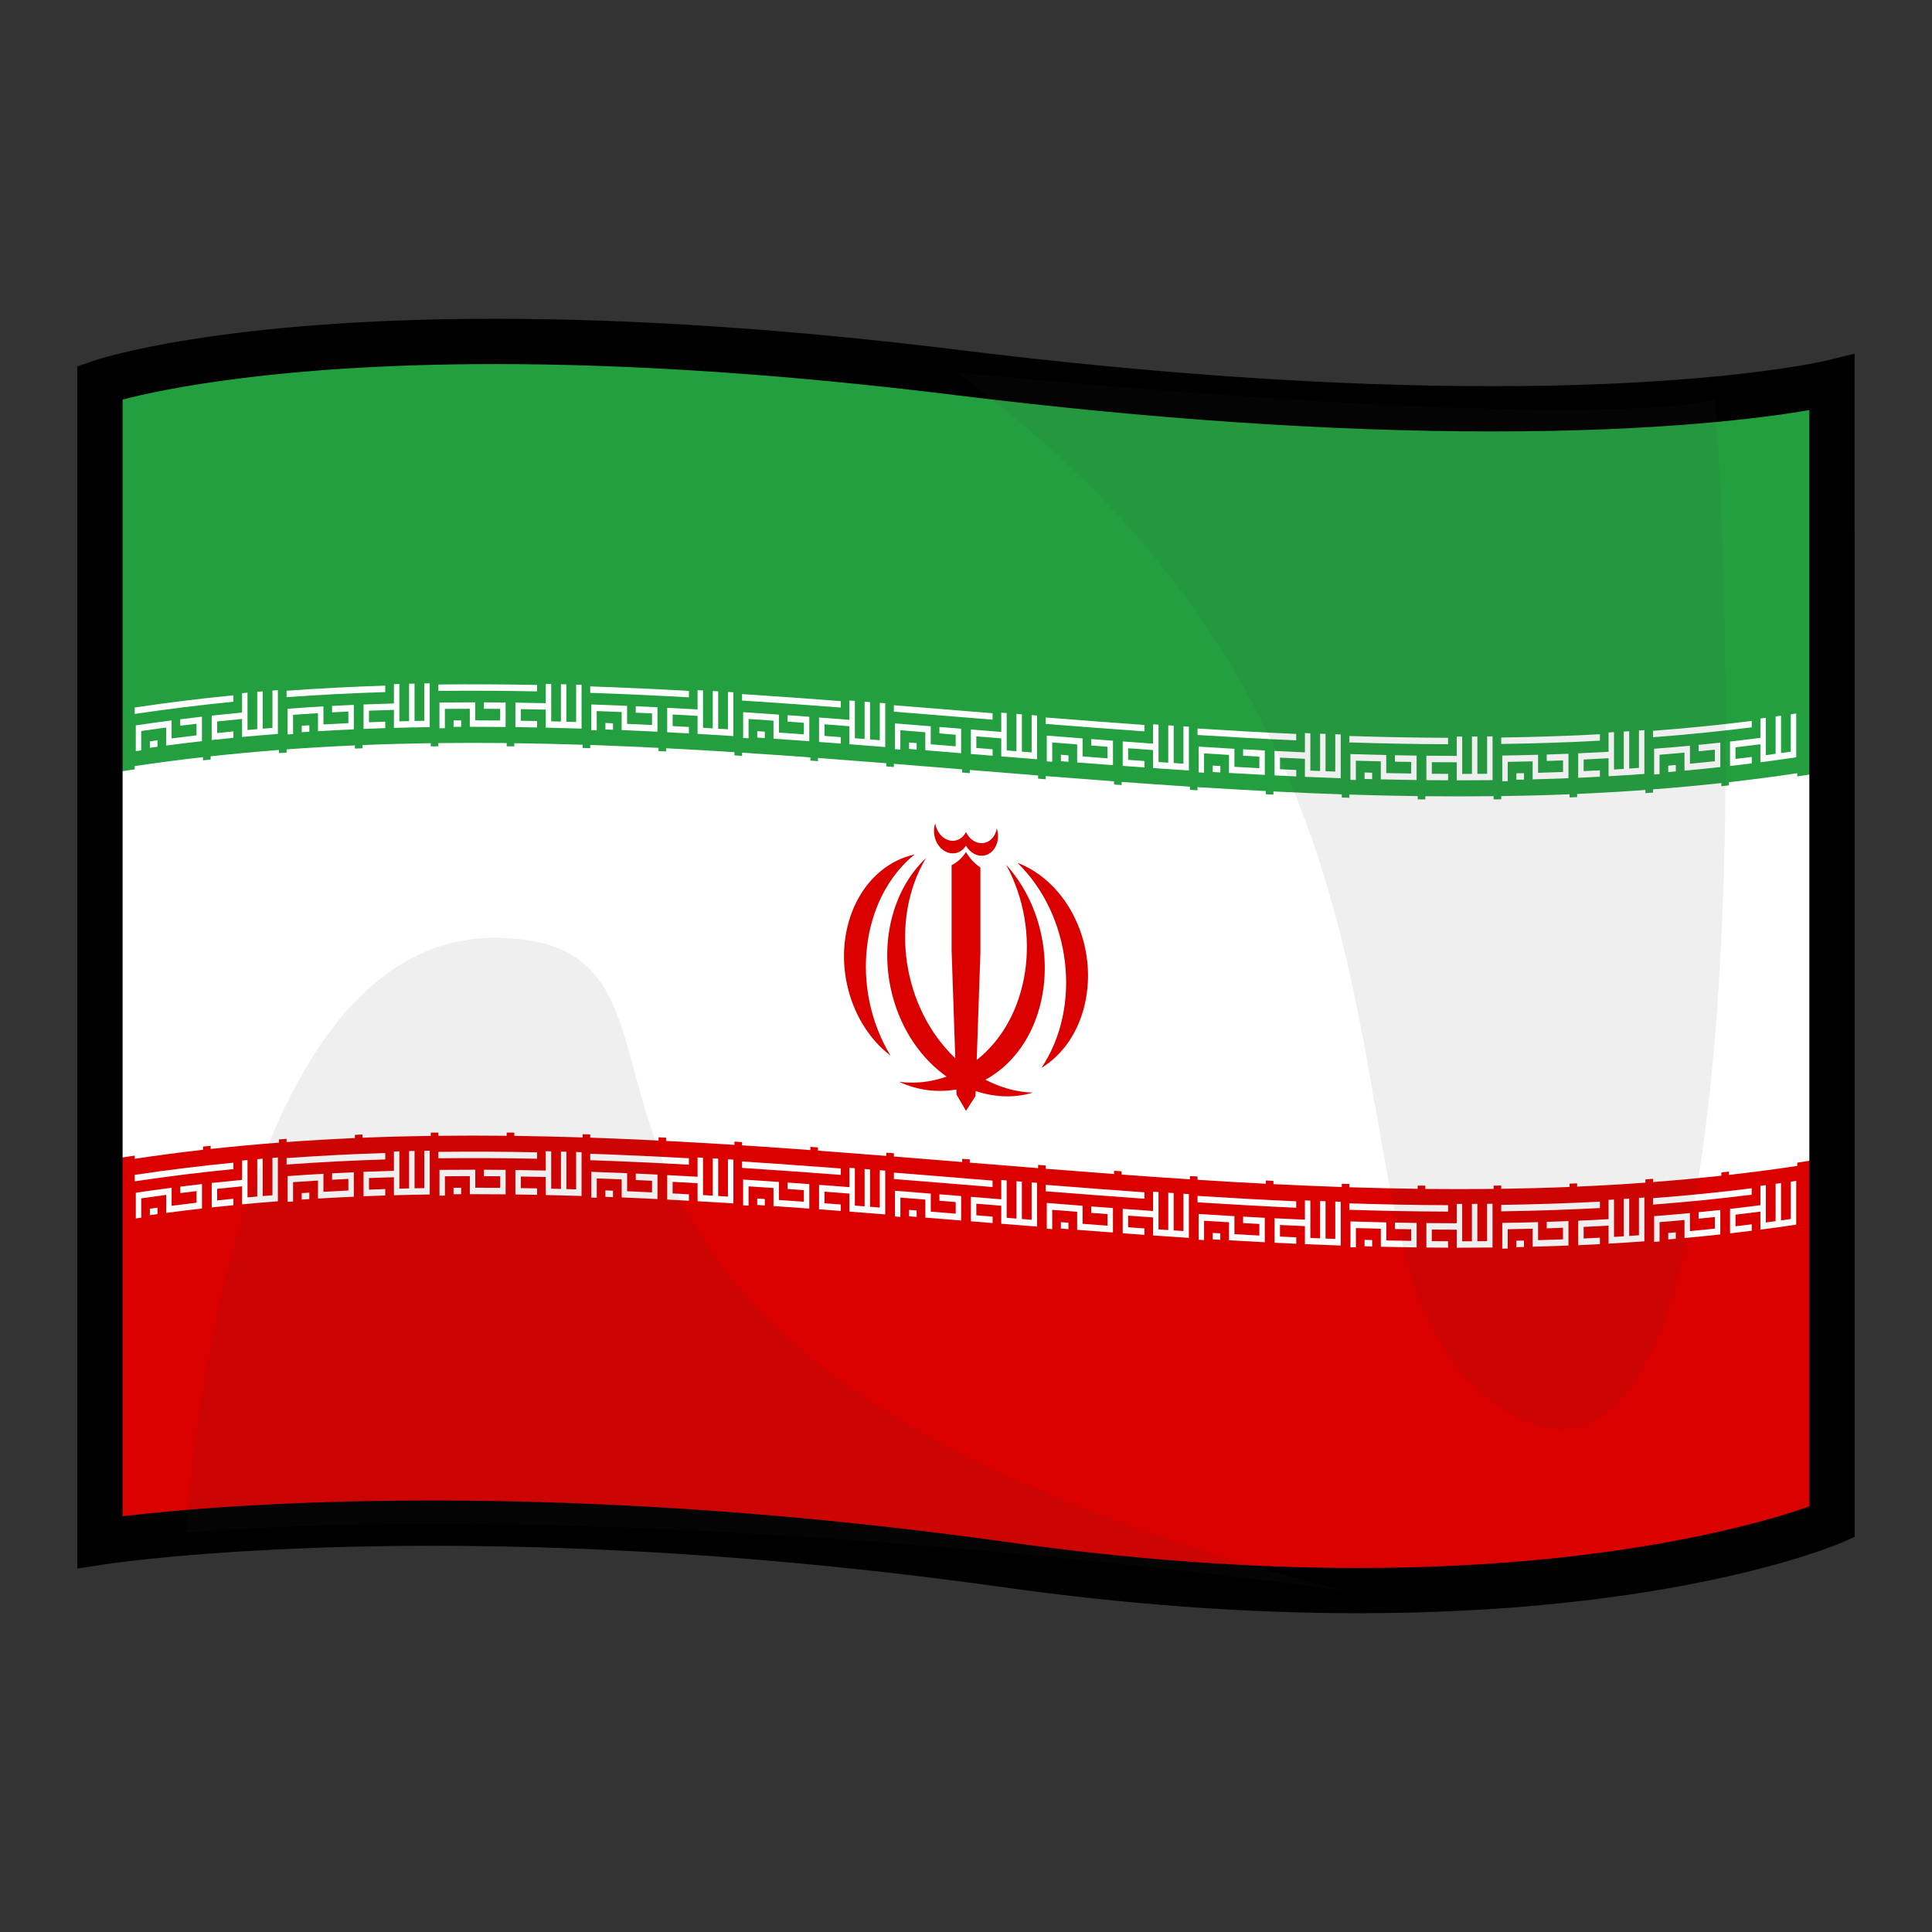 <?xml version="1.0" encoding="utf-8"?>
<!-- Generator: Adobe Illustrator 17.0.0, SVG Export Plug-In . SVG Version: 6.00 Build 0)  -->
<!DOCTYPE svg PUBLIC "-//W3C//DTD SVG 1.1//EN" "http://www.w3.org/Graphics/SVG/1.1/DTD/svg11.dtd">
<svg version="1.1" id="レイヤー_1" xmlns="http://www.w3.org/2000/svg" xmlns:xlink="http://www.w3.org/1999/xlink" x="0px"
	 y="0px" width="64px" height="64px" viewBox="0 0 64 64" style="enable-background:new 0 0 64 64;" xml:space="preserve">
<rect x="0" y="0" width="64" height="64" fill="#333333" stroke="none"/>
<g>
	<path style="fill:#FFFFFF;" d="M3.312,12.671v38.414c0,0,11.624-1.83,30.041,0.753
		C51.494,54.382,60.688,50.421,60.688,50.421V12.671c0,0-8.75,2.167-29.001-0.333
		C11.487,9.844,3.312,12.671,3.312,12.671z"/>
	<g>
		<path style="fill:#DA0000;" d="M3.708,12.807c18.861-3.071,37.722,3.071,56.583,0
			c0,12.795,0,25.59,0,38.385c-18.861,3.071-37.722-3.071-56.583,0
			C3.708,38.398,3.708,25.602,3.708,12.807z"/>
		<path style="fill:#FFFFFF;" d="M3.708,12.807c18.861-3.071,37.722,3.071,56.583,0
			c0,8.53,0,17.06,0,25.59c-18.861,3.071-37.722-3.071-56.583,0
			C3.708,29.867,3.708,21.337,3.708,12.807z"/>
		<path style="fill:#239F40;" d="M3.708,12.807c18.861-3.071,37.722,3.071,56.583,0
			c0,4.265,0,8.53,0,12.795c-18.861,3.071-37.722-3.071-56.583,0
			C3.708,21.337,3.708,17.072,3.708,12.807z"/>
		<g>
			<path style="fill:#FFFFFF;" d="M7.732,23.033c-1.09,0.107-2.18,0.241-3.269,0.404
				c0,0.071,0,0.142,0,0.213c1.09-0.163,2.18-0.297,3.269-0.404
				C7.732,23.175,7.732,23.104,7.732,23.033z"/>
			<path style="fill:#FFFFFF;" d="M7.013,24.515c0.24-0.026,0.479-0.051,0.719-0.074
				c0-0.071,0-0.142,0-0.213c-0.18,0.018-0.359,0.036-0.539,0.055
				c0-0.128,0-0.256,0-0.384c0.275-0.029,0.551-0.057,0.826-0.083
				c0,0.199,0,0.398,0,0.597c0.395-0.037,0.79-0.071,1.186-0.101
				c0-0.483,0-0.967,0-1.45c-0.06,0.005-0.12,0.009-0.18,0.014
				c0,0.412,0,0.825,0,1.237c-0.108,0.009-0.216,0.017-0.323,0.026
				c0-0.412,0-0.825,0-1.237c-0.06,0.005-0.12,0.01-0.18,0.015
				c0,0.412,0,0.825,0,1.237c-0.108,0.009-0.216,0.019-0.323,0.029
				c0-0.412,0-0.825,0-1.237c-0.06,0.005-0.12,0.011-0.18,0.017
				c0,0.213,0,0.427,0,0.64c-0.335,0.032-0.671,0.066-1.006,0.102
				C7.013,23.975,7.013,24.245,7.013,24.515z"/>
			<path style="fill:#FFFFFF;" d="M6.69,24.551c0-0.27,0-0.54,0-0.81
				c-0.24,0.027-0.479,0.056-0.719,0.086c0,0.071,0,0.142,0,0.213
				c0.18-0.023,0.359-0.044,0.539-0.065c0,0.128,0,0.256,0,0.384
				c-0.275,0.032-0.551,0.066-0.826,0.102c0-0.199,0-0.398,0-0.597
				c-0.395,0.051-0.79,0.106-1.186,0.165c0,0.284,0,0.569,0,0.853
				c0.06-0.009,0.12-0.018,0.18-0.027c0-0.213,0-0.427,0-0.64
				c0.275-0.04,0.551-0.079,0.826-0.115c0,0.199,0,0.398,0,0.597
				C5.9,24.645,6.295,24.596,6.69,24.551z"/>
			<path style="fill:#FFFFFF;" d="M5.217,24.736c0-0.071,0-0.142,0-0.213
				c-0.084,0.012-0.168,0.023-0.251,0.035c0,0.071,0,0.142,0,0.213
				C5.05,24.76,5.133,24.748,5.217,24.736z"/>
			<path style="fill:#FFFFFF;" d="M6.978,25.266c0.754-0.083,1.509-0.152,2.263-0.21
				c0-0.071,0-0.142,0-0.213c-0.754,0.058-1.509,0.128-2.263,0.21
				C6.978,25.123,6.978,25.194,6.978,25.266z"/>
			<path style="fill:#FFFFFF;" d="M6.726,25.08c-0.754,0.086-1.509,0.184-2.263,0.298
				c0,0.071,0,0.142,0,0.213c0.754-0.113,1.509-0.212,2.263-0.298
				C6.726,25.222,6.726,25.151,6.726,25.08z"/>
			<path style="fill:#FFFFFF;" d="M6.726,37.875c-0.754,0.086-1.509,0.184-2.263,0.298
				c0,0.071,0,0.142,0,0.213c0.754-0.113,1.509-0.212,2.263-0.298
				C6.726,38.018,6.726,37.946,6.726,37.875z"/>
			<path style="fill:#FFFFFF;" d="M6.978,38.061c0.754-0.083,1.509-0.152,2.263-0.21
				c0-0.071,0-0.142,0-0.213c-0.754,0.058-1.509,0.128-2.263,0.21
				C6.978,37.918,6.978,37.99,6.978,38.061z"/>
			<path style="fill:#FFFFFF;" d="M9.025,39.595c-0.108,0.009-0.216,0.017-0.323,0.026
				c0-0.412,0-0.825,0-1.237c-0.06,0.005-0.12,0.01-0.18,0.015
				c0,0.412,0,0.825,0,1.237c-0.108,0.009-0.216,0.019-0.323,0.029
				c0-0.412,0-0.825,0-1.237c-0.06,0.005-0.12,0.011-0.18,0.017
				c0,0.213,0,0.427,0,0.64c-0.335,0.032-0.671,0.066-1.006,0.102
				c0,0.27,0,0.54,0,0.81c0.24-0.026,0.479-0.051,0.719-0.074
				c0-0.071,0-0.142,0-0.213c-0.18,0.018-0.359,0.036-0.539,0.055
				c0-0.128,0-0.256,0-0.384c0.275-0.029,0.551-0.057,0.826-0.083
				c0,0.199,0,0.398,0,0.597c0.395-0.037,0.79-0.071,1.186-0.101
				c0-0.483,0-0.967,0-1.45c-0.06,0.005-0.12,0.009-0.18,0.014
				C9.025,38.77,9.025,39.182,9.025,39.595z"/>
			<path style="fill:#FFFFFF;" d="M5.972,39.522c0.18-0.023,0.359-0.044,0.539-0.065
				c0,0.128,0,0.256,0,0.384c-0.275,0.032-0.551,0.066-0.826,0.102
				c0-0.199,0-0.398,0-0.597c-0.395,0.051-0.79,0.106-1.186,0.165
				c0,0.284,0,0.569,0,0.853c0.06-0.009,0.12-0.018,0.18-0.027
				c0-0.213,0-0.426,0-0.64c0.275-0.04,0.551-0.079,0.826-0.115
				c0,0.199,0,0.398,0,0.597c0.395-0.052,0.79-0.101,1.186-0.146
				c0-0.27,0-0.54,0-0.81c-0.24,0.027-0.479,0.056-0.719,0.086
				C5.972,39.38,5.972,39.451,5.972,39.522z"/>
			<path style="fill:#FFFFFF;" d="M7.732,38.515c-1.09,0.107-2.18,0.241-3.269,0.404
				c0,0.071,0,0.142,0,0.213c1.09-0.163,2.18-0.297,3.269-0.404
				C7.732,38.657,7.732,38.586,7.732,38.515z"/>
			<path style="fill:#FFFFFF;" d="M4.966,40.253c0.084-0.012,0.168-0.024,0.251-0.035
				c0-0.071,0-0.142,0-0.213c-0.084,0.012-0.168,0.023-0.251,0.035
				C4.966,40.111,4.966,40.182,4.966,40.253z"/>
			<path style="fill:#FFFFFF;" d="M11.72,24.16c0-0.27,0-0.54,0-0.81
				c-0.24,0.011-0.479,0.022-0.719,0.035c0,0.071,0,0.142,0,0.213
				c0.18-0.01,0.359-0.018,0.539-0.027c0,0.128,0,0.256,0,0.384
				c-0.275,0.013-0.551,0.027-0.826,0.043c0-0.199,0-0.398,0-0.597
				c-0.395,0.022-0.79,0.048-1.186,0.077c0,0.284,0,0.569,0,0.853
				c0.06-0.004,0.12-0.009,0.18-0.013c0-0.213,0-0.426,0-0.64
				c0.275-0.019,0.551-0.037,0.826-0.053c0,0.199,0,0.398,0,0.597
				C10.929,24.198,11.325,24.177,11.72,24.16z"/>
			<path style="fill:#FFFFFF;" d="M10.247,24.239c0-0.071,0-0.142,0-0.213
				c-0.084,0.005-0.168,0.011-0.251,0.016c0,0.071,0,0.142,0,0.213
				C10.079,24.249,10.163,24.244,10.247,24.239z"/>
			<path style="fill:#FFFFFF;" d="M12.762,22.713c-1.09,0.034-2.18,0.09-3.269,0.169
				c0,0.071,0,0.142,0,0.213c1.09-0.08,2.18-0.135,3.269-0.169
				C12.762,22.855,12.762,22.784,12.762,22.713z"/>
			<path style="fill:#FFFFFF;" d="M12.043,24.146c0.24-0.01,0.479-0.018,0.719-0.026
				c0-0.071,0-0.142,0-0.213c-0.18,0.006-0.359,0.012-0.539,0.019
				c0-0.128,0-0.256,0-0.384c0.275-0.01,0.551-0.02,0.826-0.027
				c0,0.199,0,0.398,0,0.597c0.395-0.011,0.79-0.02,1.186-0.025
				c0-0.483,0-0.967,0-1.45c-0.06,0.001-0.12,0.002-0.18,0.003
				c0,0.412,0,0.825,0,1.237c-0.108,0.002-0.216,0.004-0.323,0.006
				c0-0.412,0-0.825,0-1.237c-0.06,0.001-0.12,0.003-0.18,0.004
				c0,0.412,0,0.825,0,1.237c-0.108,0.002-0.216,0.005-0.323,0.008
				c0-0.412,0-0.825,0-1.237c-0.06,0.002-0.12,0.003-0.18,0.005
				c0,0.213,0,0.427,0,0.64c-0.335,0.009-0.671,0.021-1.006,0.034
				C12.043,23.606,12.043,23.876,12.043,24.146z"/>
			<path style="fill:#FFFFFF;" d="M11.756,24.692c-0.754,0.033-1.509,0.076-2.263,0.132
				c0,0.071,0,0.142,0,0.213c0.754-0.055,1.509-0.099,2.263-0.132
				C11.756,24.834,11.756,24.763,11.756,24.692z"/>
			<path style="fill:#FFFFFF;" d="M12.007,24.894c0.754-0.031,1.509-0.051,2.263-0.062
				c0-0.071,0-0.142,0-0.213c-0.754,0.011-1.509,0.031-2.263,0.062
				C12.007,24.752,12.007,24.823,12.007,24.894z"/>
			<path style="fill:#FFFFFF;" d="M11.756,37.487c-0.754,0.033-1.509,0.076-2.263,0.132
				c0,0.071,0,0.142,0,0.213c0.754-0.055,1.509-0.099,2.263-0.132
				C11.756,37.629,11.756,37.558,11.756,37.487z"/>
			<path style="fill:#FFFFFF;" d="M12.007,37.689c0.754-0.031,1.509-0.051,2.263-0.062
				c0-0.071,0-0.142,0-0.213c-0.754,0.011-1.509,0.031-2.263,0.062
				C12.007,37.547,12.007,37.618,12.007,37.689z"/>
			<path style="fill:#FFFFFF;" d="M9.995,39.737c0.084-0.006,0.168-0.011,0.251-0.016
				c0-0.071,0-0.142,0-0.213c-0.084,0.005-0.168,0.011-0.251,0.016
				C9.995,39.595,9.995,39.666,9.995,39.737z"/>
			<path style="fill:#FFFFFF;" d="M11.001,39.08c0.18-0.01,0.359-0.018,0.539-0.027
				c0,0.128,0,0.256,0,0.384c-0.275,0.013-0.551,0.027-0.826,0.043
				c0-0.199,0-0.398,0-0.597c-0.395,0.022-0.79,0.048-1.186,0.077
				c0,0.284,0,0.569,0,0.853c0.06-0.004,0.12-0.009,0.18-0.013
				c0-0.213,0-0.427,0-0.64c0.275-0.019,0.551-0.037,0.826-0.053
				c0,0.199,0,0.398,0,0.597c0.395-0.023,0.79-0.044,1.186-0.061
				c0-0.27,0-0.54,0-0.81c-0.24,0.011-0.479,0.022-0.719,0.035
				C11.001,38.938,11.001,39.009,11.001,39.08z"/>
			<path style="fill:#FFFFFF;" d="M12.762,38.195c-1.09,0.034-2.18,0.09-3.269,0.169
				c0,0.071,0,0.142,0,0.213c1.09-0.08,2.18-0.135,3.269-0.169
				C12.762,38.337,12.762,38.266,12.762,38.195z"/>
			<path style="fill:#FFFFFF;" d="M14.055,39.358c-0.108,0.002-0.216,0.004-0.323,0.006
				c0-0.412,0-0.825,0-1.237c-0.06,0.001-0.12,0.003-0.18,0.004
				c0,0.412,0,0.825,0,1.237c-0.108,0.002-0.216,0.005-0.323,0.008
				c0-0.412,0-0.825,0-1.237c-0.06,0.002-0.12,0.003-0.18,0.005
				c0,0.213,0,0.427,0,0.64c-0.335,0.009-0.671,0.021-1.006,0.034
				c0,0.27,0,0.54,0,0.81c0.24-0.01,0.479-0.018,0.719-0.026
				c0-0.071,0-0.142,0-0.213c-0.18,0.006-0.359,0.012-0.539,0.019
				c0-0.128,0-0.256,0-0.384c0.275-0.01,0.551-0.02,0.826-0.027
				c0,0.199,0,0.398,0,0.597c0.395-0.011,0.79-0.02,1.186-0.025
				c0-0.483,0-0.967,0-1.45c-0.06,0.001-0.12,0.002-0.18,0.003
				C14.055,38.534,14.055,38.946,14.055,39.358z"/>
			<path style="fill:#FFFFFF;" d="M15.276,24.077c0-0.071,0-0.142,0-0.213
				c-0.084,0-0.168,0.001-0.251,0.001c0,0.071,0,0.142,0,0.213
				C15.109,24.078,15.193,24.077,15.276,24.077z"/>
			<path style="fill:#FFFFFF;" d="M16.749,24.082c0-0.27,0-0.54,0-0.81
				c-0.24-0.003-0.479-0.004-0.719-0.005c0,0.071,0,0.142,0,0.213
				c0.18,0.001,0.359,0.002,0.539,0.003c0,0.128,0,0.256,0,0.384
				c-0.275-0.002-0.551-0.004-0.826-0.004c0-0.199,0-0.398,0-0.597
				c-0.395-0-0.79,0.002-1.186,0.006c0,0.284,0,0.569,0,0.853
				c0.06-0.001,0.12-0.001,0.18-0.002c0-0.213,0-0.426,0-0.64
				c0.275-0.003,0.551-0.004,0.826-0.004c0,0.199,0,0.398,0,0.597
				C15.959,24.076,16.354,24.078,16.749,24.082z"/>
			<path style="fill:#FFFFFF;" d="M17.073,24.086c0.24,0.003,0.479,0.007,0.719,0.012
				c0-0.071,0-0.142,0-0.213c-0.18-0.004-0.359-0.007-0.539-0.009
				c0-0.128,0-0.256,0-0.384c0.275,0.004,0.551,0.009,0.826,0.015
				c0,0.199,0,0.398,0,0.597c0.395,0.009,0.79,0.02,1.186,0.032
				c0-0.483,0-0.967,0-1.45c-0.06-0.002-0.12-0.004-0.18-0.006
				c0,0.412,0,0.825,0,1.237c-0.108-0.003-0.216-0.006-0.323-0.009
				c0-0.412,0-0.825,0-1.237c-0.06-0.002-0.12-0.003-0.18-0.005
				c0,0.412,0,0.825,0,1.237c-0.108-0.003-0.216-0.006-0.323-0.008
				c0-0.412,0-0.825,0-1.237c-0.06-0.001-0.12-0.003-0.18-0.004
				c0,0.213,0,0.427,0,0.64c-0.335-0.007-0.671-0.013-1.006-0.018
				C17.073,23.546,17.073,23.816,17.073,24.086z"/>
			<path style="fill:#FFFFFF;" d="M17.791,22.69c-1.09-0.022-2.18-0.028-3.269-0.015
				c0,0.071,0,0.142,0,0.213c1.09-0.013,2.18-0.007,3.269,0.015
				C17.791,22.832,17.791,22.761,17.791,22.69z"/>
			<path style="fill:#FFFFFF;" d="M17.037,24.832c0.754,0.01,1.509,0.028,2.263,0.052
				c0-0.071,0-0.142,0-0.213c-0.754-0.024-1.509-0.042-2.263-0.052
				C17.037,24.69,17.037,24.761,17.037,24.832z"/>
			<path style="fill:#FFFFFF;" d="M16.785,24.615c-0.754-0.008-1.509-0.008-2.263,0.001
				c0,0.071,0,0.142,0,0.213c0.754-0.009,1.509-0.009,2.263-0.001
				C16.785,24.758,16.785,24.687,16.785,24.615z"/>
			<path style="fill:#FFFFFF;" d="M17.037,37.627c0.754,0.01,1.509,0.028,2.263,0.052
				c0-0.071,0-0.142,0-0.213c-0.754-0.024-1.509-0.042-2.263-0.052
				C17.037,37.485,17.037,37.556,17.037,37.627z"/>
			<path style="fill:#FFFFFF;" d="M16.785,37.411c-0.754-0.008-1.509-0.008-2.263,0.001
				c0,0.071,0,0.142,0,0.213c0.754-0.009,1.509-0.009,2.263-0.001
				C16.785,37.553,16.785,37.482,16.785,37.411z"/>
			<path style="fill:#FFFFFF;" d="M15.025,39.56c0.084-0.001,0.168-0.001,0.251-0.001
				c0-0.071,0-0.142,0-0.213c-0.084,0-0.168,0.001-0.251,0.001
				C15.025,39.418,15.025,39.489,15.025,39.56z"/>
			<path style="fill:#FFFFFF;" d="M17.791,38.172c-1.09-0.022-2.18-0.028-3.269-0.015
				c0,0.071,0,0.142,0,0.213c1.09-0.013,2.18-0.007,3.269,0.015
				C17.791,38.315,17.791,38.243,17.791,38.172z"/>
			<path style="fill:#FFFFFF;" d="M16.031,38.962c0.18,0.001,0.359,0.002,0.539,0.003
				c0,0.128,0,0.256,0,0.384c-0.275-0.002-0.551-0.004-0.826-0.004
				c0-0.199,0-0.398,0-0.597c-0.395-0-0.79,0.002-1.186,0.006
				c0,0.284,0,0.569,0,0.853c0.06-0.001,0.12-0.001,0.18-0.002
				c0-0.213,0-0.427,0-0.64c0.275-0.003,0.551-0.004,0.826-0.004
				c0,0.199,0,0.398,0,0.597c0.395-0,0.79,0.002,1.186,0.006
				c0-0.27,0-0.54,0-0.81c-0.24-0.003-0.479-0.004-0.719-0.005
				C16.031,38.82,16.031,38.891,16.031,38.962z"/>
			<path style="fill:#FFFFFF;" d="M19.085,39.399c-0.108-0.003-0.216-0.006-0.323-0.009
				c0-0.412,0-0.825,0-1.237c-0.06-0.002-0.12-0.003-0.18-0.005
				c0,0.412,0,0.825,0,1.237c-0.108-0.003-0.216-0.006-0.323-0.008
				c0-0.412,0-0.825,0-1.237c-0.06-0.001-0.12-0.003-0.18-0.004
				c0,0.213,0,0.427,0,0.64c-0.335-0.008-0.671-0.013-1.006-0.018
				c0,0.27,0,0.54,0,0.81c0.24,0.003,0.479,0.007,0.719,0.012
				c0-0.071,0-0.142,0-0.213c-0.18-0.004-0.359-0.007-0.539-0.009
				c0-0.128,0-0.256,0-0.384c0.275,0.004,0.551,0.009,0.826,0.015
				c0,0.199,0,0.398,0,0.597c0.395,0.009,0.79,0.02,1.186,0.032
				c0-0.483,0-0.967,0-1.45c-0.06-0.002-0.12-0.004-0.18-0.006
				C19.085,38.575,19.085,38.987,19.085,39.399z"/>
			<path style="fill:#FFFFFF;" d="M20.306,24.173c0-0.071,0-0.142,0-0.213
				c-0.084-0.003-0.168-0.007-0.251-0.01c0,0.071,0,0.142,0,0.213
				C20.138,24.167,20.222,24.17,20.306,24.173z"/>
			<path style="fill:#FFFFFF;" d="M21.779,24.239c0-0.27,0-0.54,0-0.81
				c-0.24-0.012-0.479-0.023-0.719-0.034c0,0.071,0,0.142,0,0.213
				c0.18,0.008,0.359,0.016,0.539,0.025c0,0.128,0,0.256,0,0.384
				c-0.275-0.013-0.551-0.026-0.826-0.038c0-0.199,0-0.398,0-0.597
				c-0.395-0.017-0.79-0.032-1.186-0.046c0,0.284,0,0.569,0,0.853
				c0.06,0.002,0.12,0.004,0.18,0.006c0-0.213,0-0.427,0-0.64
				c0.275,0.01,0.551,0.021,0.826,0.032c0,0.199,0,0.398,0,0.597
				C20.989,24.202,21.384,24.22,21.779,24.239z"/>
			<path style="fill:#FFFFFF;" d="M22.102,24.256c0.24,0.012,0.479,0.025,0.719,0.039
				c0-0.071,0-0.142,0-0.213c-0.18-0.01-0.359-0.02-0.539-0.029
				c0-0.128,0-0.256,0-0.384c0.275,0.014,0.551,0.03,0.826,0.045
				c0,0.199,0,0.398,0,0.597c0.395,0.023,0.79,0.047,1.186,0.072
				c0-0.483,0-0.967,0-1.45c-0.06-0.004-0.12-0.008-0.18-0.011
				c0,0.412,0,0.825,0,1.237c-0.108-0.007-0.216-0.013-0.323-0.02
				c0-0.412,0-0.825,0-1.237c-0.06-0.004-0.12-0.007-0.18-0.011
				c0,0.412,0,0.825,0,1.237c-0.108-0.006-0.216-0.013-0.323-0.019
				c0-0.412,0-0.825,0-1.237c-0.06-0.003-0.12-0.007-0.18-0.01
				c0,0.213,0,0.427,0,0.64c-0.335-0.019-0.671-0.037-1.006-0.055
				C22.102,23.715,22.102,23.985,22.102,24.256z"/>
			<path style="fill:#FFFFFF;" d="M22.821,22.887c-1.09-0.061-2.18-0.111-3.269-0.149
				c0,0.071,0,0.142,0,0.213c1.09,0.037,2.18,0.088,3.269,0.149
				C22.821,23.029,22.821,22.958,22.821,22.887z"/>
			<path style="fill:#FFFFFF;" d="M21.815,24.774c-0.754-0.038-1.509-0.07-2.263-0.096
				c0,0.071,0,0.142,0,0.213c0.754,0.026,1.509,0.058,2.263,0.096
				C21.815,24.916,21.815,24.845,21.815,24.774z"/>
			<path style="fill:#FFFFFF;" d="M22.066,25c0.754,0.039,1.509,0.083,2.263,0.13
				c0-0.071,0-0.142,0-0.213c-0.754-0.048-1.509-0.092-2.263-0.13
				C22.066,24.858,22.066,24.929,22.066,25z"/>
			<path style="fill:#FFFFFF;" d="M22.066,37.795c0.754,0.039,1.509,0.083,2.263,0.13
				c0-0.071,0-0.142,0-0.213c-0.754-0.048-1.509-0.092-2.263-0.13
				C22.066,37.653,22.066,37.724,22.066,37.795z"/>
			<path style="fill:#FFFFFF;" d="M21.815,37.569c-0.754-0.038-1.509-0.07-2.263-0.096
				c0,0.071,0,0.142,0,0.213c0.754,0.026,1.509,0.058,2.263,0.096
				C21.815,37.711,21.815,37.64,21.815,37.569z"/>
			<path style="fill:#FFFFFF;" d="M22.821,38.369c-1.09-0.061-2.18-0.111-3.269-0.149
				c0,0.071,0,0.142,0,0.213c1.09,0.037,2.18,0.088,3.269,0.149
				C22.821,38.511,22.821,38.44,22.821,38.369z"/>
			<path style="fill:#FFFFFF;" d="M20.055,39.646c0.084,0.003,0.168,0.006,0.251,0.01
				c0-0.071,0-0.142,0-0.213c-0.084-0.003-0.168-0.007-0.251-0.01
				C20.055,39.503,20.055,39.575,20.055,39.646z"/>
			<path style="fill:#FFFFFF;" d="M21.061,39.09c0.18,0.008,0.359,0.016,0.539,0.025
				c0,0.128,0,0.256,0,0.384c-0.275-0.013-0.551-0.026-0.826-0.038
				c0-0.199,0-0.398,0-0.597c-0.395-0.017-0.79-0.032-1.186-0.046
				c0,0.284,0,0.569,0,0.853c0.06,0.002,0.12,0.004,0.18,0.006
				c0-0.213,0-0.427,0-0.64c0.275,0.01,0.551,0.021,0.826,0.032
				c0,0.199,0,0.398,0,0.597c0.395,0.016,0.79,0.035,1.186,0.054
				c0-0.27,0-0.54,0-0.81c-0.24-0.012-0.479-0.023-0.719-0.034
				C21.061,38.948,21.061,39.019,21.061,39.09z"/>
			<path style="fill:#FFFFFF;" d="M24.114,39.639c-0.108-0.007-0.216-0.013-0.323-0.02
				c0-0.412,0-0.825,0-1.237c-0.06-0.004-0.12-0.007-0.18-0.011
				c0,0.412,0,0.825,0,1.237c-0.108-0.006-0.216-0.013-0.323-0.019
				c0-0.412,0-0.825,0-1.237c-0.06-0.003-0.12-0.007-0.18-0.01
				c0,0.213,0,0.427,0,0.64c-0.335-0.019-0.671-0.038-1.006-0.055
				c0,0.27,0,0.54,0,0.81c0.24,0.012,0.479,0.025,0.719,0.039
				c0-0.071,0-0.142,0-0.213c-0.18-0.01-0.359-0.02-0.539-0.029
				c0-0.128,0-0.256,0-0.384c0.275,0.015,0.551,0.03,0.826,0.045
				c0,0.199,0,0.398,0,0.597c0.395,0.023,0.79,0.047,1.186,0.072
				c0-0.483,0-0.967,0-1.45c-0.06-0.004-0.12-0.008-0.18-0.011
				C24.114,38.815,24.114,39.227,24.114,39.639z"/>
			<path style="fill:#FFFFFF;" d="M27.132,24.578c0.24,0.018,0.479,0.036,0.719,0.054
				c0-0.071,0-0.142,0-0.213c-0.18-0.014-0.359-0.027-0.539-0.041
				c0-0.128,0-0.256,0-0.384c0.275,0.021,0.551,0.041,0.826,0.063
				c0,0.199,0,0.398,0,0.597c0.395,0.03,0.79,0.061,1.186,0.093
				c0-0.483,0-0.967,0-1.45c-0.06-0.005-0.12-0.009-0.18-0.014
				c0,0.412,0,0.825,0,1.237c-0.108-0.009-0.216-0.017-0.323-0.025
				c0-0.412,0-0.825,0-1.237c-0.06-0.005-0.12-0.009-0.18-0.014
				c0,0.412,0,0.825,0,1.237c-0.108-0.008-0.216-0.017-0.323-0.025
				c0-0.412,0-0.825,0-1.237c-0.06-0.005-0.12-0.009-0.18-0.014
				c0,0.213,0,0.427,0,0.64c-0.335-0.026-0.671-0.051-1.006-0.076
				C27.132,24.038,27.132,24.308,27.132,24.578z"/>
			<path style="fill:#FFFFFF;" d="M26.809,24.554c0-0.27,0-0.54,0-0.81
				c-0.24-0.018-0.479-0.035-0.719-0.052c0,0.071,0,0.142,0,0.213
				c0.18,0.013,0.359,0.026,0.539,0.039c0,0.128,0,0.256,0,0.384
				c-0.275-0.02-0.551-0.04-0.826-0.059c0-0.199,0-0.398,0-0.597
				c-0.395-0.028-0.79-0.054-1.186-0.08c0,0.284,0,0.569,0,0.853
				c0.06,0.004,0.12,0.008,0.18,0.012c0-0.213,0-0.427,0-0.64
				c0.275,0.018,0.551,0.037,0.826,0.056c0,0.199,0,0.398,0,0.597
				C26.018,24.497,26.414,24.525,26.809,24.554z"/>
			<path style="fill:#FFFFFF;" d="M25.336,24.45c0-0.071,0-0.142,0-0.213
				c-0.084-0.006-0.168-0.011-0.251-0.017c0,0.071,0,0.142,0,0.213
				C25.168,24.439,25.252,24.445,25.336,24.45z"/>
			<path style="fill:#FFFFFF;" d="M27.851,23.225c-1.09-0.083-2.18-0.161-3.269-0.232
				c0,0.071,0,0.142,0,0.213c1.09,0.07,2.18,0.149,3.269,0.232
				C27.851,23.367,27.851,23.296,27.851,23.225z"/>
			<path style="fill:#FFFFFF;" d="M27.096,25.322c0.754,0.056,1.509,0.114,2.263,0.174
				c0-0.071,0-0.142,0-0.213c-0.754-0.06-1.509-0.118-2.263-0.174
				C27.096,25.18,27.096,25.251,27.096,25.322z"/>
			<path style="fill:#FFFFFF;" d="M26.845,25.09c-0.754-0.055-1.509-0.108-2.263-0.157
				c0,0.071,0,0.142,0,0.213c0.754,0.049,1.509,0.101,2.263,0.157
				C26.845,25.232,26.845,25.161,26.845,25.09z"/>
			<path style="fill:#FFFFFF;" d="M26.845,37.885c-0.754-0.055-1.509-0.108-2.263-0.157
				c0,0.071,0,0.142,0,0.213c0.754,0.049,1.509,0.101,2.263,0.157
				C26.845,38.027,26.845,37.956,26.845,37.885z"/>
			<path style="fill:#FFFFFF;" d="M27.096,38.117c0.754,0.056,1.509,0.114,2.263,0.174
				c0-0.071,0-0.142,0-0.213c-0.754-0.06-1.509-0.118-2.263-0.174
				C27.096,37.975,27.096,38.046,27.096,38.117z"/>
			<path style="fill:#FFFFFF;" d="M26.09,39.387c0.18,0.013,0.359,0.026,0.539,0.039
				c0,0.128,0,0.256,0,0.384c-0.275-0.02-0.551-0.04-0.826-0.059
				c0-0.199,0-0.398,0-0.597c-0.395-0.028-0.79-0.054-1.186-0.08
				c0,0.284,0,0.569,0,0.853c0.06,0.004,0.12,0.008,0.18,0.012
				c0-0.213,0-0.427,0-0.64c0.275,0.018,0.551,0.037,0.826,0.056
				c0,0.199,0,0.398,0,0.597c0.395,0.027,0.79,0.055,1.186,0.084
				c0-0.27,0-0.54,0-0.81c-0.24-0.018-0.479-0.035-0.719-0.052
				C26.09,39.245,26.09,39.316,26.09,39.387z"/>
			<path style="fill:#FFFFFF;" d="M29.144,40.001c-0.108-0.008-0.216-0.017-0.323-0.025
				c0-0.412,0-0.825,0-1.237c-0.06-0.005-0.12-0.009-0.18-0.014
				c0,0.412,0,0.825,0,1.237c-0.108-0.008-0.216-0.017-0.323-0.025
				c0-0.412,0-0.825,0-1.237c-0.06-0.005-0.12-0.009-0.18-0.014
				c0,0.213,0,0.427,0,0.64c-0.335-0.026-0.671-0.051-1.006-0.076
				c0,0.27,0,0.54,0,0.81c0.24,0.018,0.479,0.036,0.719,0.054
				c0-0.071,0-0.142,0-0.213c-0.18-0.014-0.359-0.027-0.539-0.041
				c0-0.128,0-0.256,0-0.384c0.275,0.021,0.551,0.042,0.826,0.063
				c0,0.199,0,0.398,0,0.597c0.395,0.03,0.79,0.061,1.186,0.093
				c0-0.483,0-0.967,0-1.45c-0.06-0.005-0.12-0.009-0.18-0.014
				C29.144,39.177,29.144,39.589,29.144,40.001z"/>
			<path style="fill:#FFFFFF;" d="M25.084,39.915c0.084,0.006,0.168,0.011,0.251,0.017
				c0-0.071,0-0.142,0-0.213c-0.084-0.006-0.168-0.011-0.251-0.017
				C25.084,39.773,25.084,39.844,25.084,39.915z"/>
			<path style="fill:#FFFFFF;" d="M27.851,38.707c-1.09-0.083-2.18-0.161-3.269-0.232
				c0,0.071,0,0.142,0,0.213c1.09,0.07,2.18,0.149,3.269,0.232
				C27.851,38.849,27.851,38.778,27.851,38.707z"/>
			<path style="fill:#FFFFFF;" d="M32.162,24.976c0.24,0.019,0.479,0.039,0.719,0.058
				c0-0.071,0-0.142,0-0.213c-0.18-0.015-0.359-0.029-0.539-0.044
				c0-0.128,0-0.256,0-0.384c0.275,0.022,0.551,0.045,0.826,0.067
				c0,0.199,0,0.398,0,0.597c0.395,0.032,0.79,0.064,1.186,0.095
				c0-0.483,0-0.967,0-1.45c-0.06-0.005-0.12-0.01-0.18-0.014
				c0,0.412,0,0.825,0,1.237c-0.108-0.009-0.216-0.017-0.323-0.026
				c0-0.412,0-0.825,0-1.237c-0.06-0.005-0.12-0.01-0.18-0.014
				c0,0.412,0,0.825,0,1.237c-0.108-0.009-0.216-0.017-0.323-0.026
				c0-0.412,0-0.825,0-1.237c-0.06-0.005-0.12-0.01-0.18-0.015
				c0,0.213,0,0.427,0,0.64c-0.335-0.027-0.671-0.054-1.006-0.082
				C32.162,24.436,32.162,24.706,32.162,24.976z"/>
			<path style="fill:#FFFFFF;" d="M30.365,24.83c0-0.071,0-0.142,0-0.213
				c-0.084-0.007-0.168-0.013-0.251-0.02c0,0.071,0,0.142,0,0.213
				C30.198,24.817,30.282,24.823,30.365,24.83z"/>
			<path style="fill:#FFFFFF;" d="M31.838,24.95c0-0.27,0-0.54,0-0.81
				c-0.24-0.019-0.479-0.039-0.719-0.058c0,0.071,0,0.142,0,0.213
				c0.18,0.015,0.359,0.029,0.539,0.044c0,0.128,0,0.256,0,0.384
				c-0.275-0.022-0.551-0.045-0.826-0.067c0-0.199,0-0.398,0-0.597
				c-0.395-0.032-0.79-0.064-1.186-0.095c0,0.284,0,0.569,0,0.853
				c0.06,0.005,0.12,0.01,0.18,0.014c0-0.213,0-0.427,0-0.64
				c0.275,0.022,0.551,0.044,0.826,0.066c0,0.199,0,0.398,0,0.597
				C31.048,24.885,31.443,24.917,31.838,24.95z"/>
			<path style="fill:#FFFFFF;" d="M32.88,23.627c-1.09-0.089-2.18-0.178-3.269-0.265
				c0,0.071,0,0.142,0,0.213c1.09,0.087,2.18,0.176,3.269,0.265
				C32.88,23.769,32.88,23.698,32.88,23.627z"/>
			<path style="fill:#FFFFFF;" d="M32.126,25.719c0.754,0.061,1.509,0.123,2.263,0.183
				c0-0.071,0-0.142,0-0.213c-0.754-0.06-1.509-0.121-2.263-0.183
				C32.126,25.577,32.126,25.648,32.126,25.719z"/>
			<path style="fill:#FFFFFF;" d="M31.874,25.486c-0.754-0.061-1.509-0.123-2.263-0.183
				c0,0.071,0,0.142,0,0.213c0.754,0.06,1.509,0.121,2.263,0.183
				C31.874,25.628,31.874,25.557,31.874,25.486z"/>
			<path style="fill:#FFFFFF;" d="M32.126,38.514c0.754,0.061,1.509,0.123,2.263,0.183
				c0-0.071,0-0.142,0-0.213c-0.754-0.06-1.509-0.121-2.263-0.183
				C32.126,38.372,32.126,38.443,32.126,38.514z"/>
			<path style="fill:#FFFFFF;" d="M31.874,38.281c-0.754-0.061-1.509-0.123-2.263-0.183
				c0,0.071,0,0.142,0,0.213c0.754,0.06,1.509,0.121,2.263,0.183
				C31.874,38.423,31.874,38.352,31.874,38.281z"/>
			<path style="fill:#FFFFFF;" d="M32.88,39.109c-1.09-0.088-2.18-0.178-3.269-0.265
				c0,0.071,0,0.142,0,0.213c1.09,0.087,2.18,0.176,3.269,0.265
				C32.88,39.251,32.88,39.18,32.88,39.109z"/>
			<path style="fill:#FFFFFF;" d="M30.114,40.292c0.084,0.007,0.168,0.013,0.251,0.02
				c0-0.071,0-0.142,0-0.213c-0.084-0.007-0.168-0.013-0.251-0.02
				C30.114,40.15,30.114,40.221,30.114,40.292z"/>
			<path style="fill:#FFFFFF;" d="M34.174,40.407c-0.108-0.009-0.216-0.017-0.323-0.026
				c0-0.412,0-0.825,0-1.237c-0.06-0.005-0.12-0.01-0.18-0.014
				c0,0.412,0,0.825,0,1.237c-0.108-0.009-0.216-0.017-0.323-0.026
				c0-0.412,0-0.825,0-1.237c-0.06-0.005-0.12-0.01-0.18-0.015
				c0,0.213,0,0.426,0,0.64c-0.335-0.027-0.671-0.054-1.006-0.082
				c0,0.27,0,0.54,0,0.81c0.24,0.02,0.479,0.039,0.719,0.058
				c0-0.071,0-0.142,0-0.213c-0.18-0.015-0.359-0.029-0.539-0.044
				c0-0.128,0-0.256,0-0.384c0.275,0.022,0.551,0.045,0.826,0.067
				c0,0.199,0,0.398,0,0.597c0.395,0.032,0.79,0.064,1.186,0.095
				c0-0.483,0-0.967,0-1.45c-0.06-0.005-0.12-0.01-0.18-0.014
				C34.174,39.583,34.174,39.995,34.174,40.407z"/>
			<path style="fill:#FFFFFF;" d="M31.12,39.776c0.18,0.015,0.359,0.029,0.539,0.044
				c0,0.128,0,0.256,0,0.384c-0.275-0.022-0.551-0.045-0.826-0.067
				c0-0.199,0-0.398,0-0.597c-0.395-0.032-0.79-0.064-1.186-0.095
				c0,0.284,0,0.569,0,0.853c0.06,0.005,0.12,0.01,0.18,0.014
				c0-0.213,0-0.426,0-0.64c0.275,0.022,0.551,0.044,0.826,0.066
				c0,0.199,0,0.398,0,0.597c0.395,0.032,0.79,0.064,1.186,0.096
				c0-0.27,0-0.54,0-0.81c-0.24-0.019-0.479-0.039-0.719-0.058
				C31.12,39.634,31.12,39.705,31.12,39.776z"/>
			<path style="fill:#FFFFFF;" d="M36.868,25.347c0-0.27,0-0.54,0-0.81
				c-0.24-0.018-0.479-0.036-0.719-0.054c0,0.071,0,0.142,0,0.213
				c0.18,0.014,0.359,0.027,0.539,0.041c0,0.128,0,0.256,0,0.384
				c-0.275-0.021-0.551-0.041-0.826-0.063c0-0.199,0-0.398,0-0.597
				c-0.395-0.03-0.79-0.061-1.186-0.093c0,0.284,0,0.569,0,0.853
				c0.06,0.005,0.12,0.01,0.18,0.014c0-0.213,0-0.427,0-0.64
				c0.275,0.022,0.551,0.043,0.826,0.065c0,0.199,0,0.398,0,0.597
				C36.078,25.288,36.473,25.318,36.868,25.347z"/>
			<path style="fill:#FFFFFF;" d="M37.91,24.015c-1.09-0.077-2.179-0.161-3.269-0.247
				c0,0.071,0,0.142,0,0.213c1.09,0.086,2.18,0.17,3.269,0.247
				C37.91,24.157,37.91,24.086,37.91,24.015z"/>
			<path style="fill:#FFFFFF;" d="M35.395,25.235c0-0.071,0-0.142,0-0.213
				c-0.084-0.007-0.168-0.013-0.251-0.02c0,0.071,0,0.142,0,0.213
				C35.227,25.222,35.311,25.229,35.395,25.235z"/>
			<path style="fill:#FFFFFF;" d="M37.191,25.371c0.24,0.018,0.479,0.035,0.719,0.052
				c0-0.071,0-0.142,0-0.213c-0.18-0.013-0.359-0.026-0.539-0.039
				c0-0.128,0-0.256,0-0.384c0.275,0.02,0.551,0.04,0.826,0.059
				c0,0.199,0,0.398,0,0.597c0.395,0.028,0.79,0.054,1.186,0.08
				c0-0.483,0-0.967,0-1.45c-0.06-0.004-0.12-0.008-0.18-0.012
				c0,0.412,0,0.825,0,1.237c-0.108-0.007-0.216-0.014-0.323-0.021
				c0-0.412,0-0.825,0-1.237c-0.06-0.004-0.12-0.008-0.18-0.012
				c0,0.412,0,0.825,0,1.237c-0.108-0.007-0.216-0.015-0.323-0.022
				c0-0.412,0-0.825,0-1.237c-0.06-0.004-0.12-0.008-0.18-0.012
				c0,0.213,0,0.427,0,0.64c-0.335-0.023-0.671-0.047-1.006-0.072
				C37.191,24.831,37.191,25.101,37.191,25.371z"/>
			<path style="fill:#FFFFFF;" d="M37.155,26.115c0.754,0.055,1.509,0.108,2.263,0.157
				c0-0.071,0-0.142,0-0.213c-0.754-0.049-1.509-0.101-2.263-0.157
				C37.155,25.973,37.155,26.044,37.155,26.115z"/>
			<path style="fill:#FFFFFF;" d="M36.904,25.883c-0.754-0.056-1.509-0.114-2.263-0.174
				c0,0.071,0,0.142,0,0.213c0.754,0.06,1.509,0.118,2.263,0.174
				C36.904,26.025,36.904,25.954,36.904,25.883z"/>
			<path style="fill:#FFFFFF;" d="M37.155,38.91c0.754,0.055,1.509,0.108,2.263,0.157
				c0-0.071,0-0.142,0-0.213c-0.754-0.049-1.509-0.101-2.263-0.157
				C37.155,38.768,37.155,38.839,37.155,38.91z"/>
			<path style="fill:#FFFFFF;" d="M36.904,38.678c-0.754-0.056-1.509-0.114-2.263-0.174
				c0,0.071,0,0.142,0,0.213c0.754,0.06,1.509,0.118,2.263,0.174
				C36.904,38.82,36.904,38.749,36.904,38.678z"/>
			<path style="fill:#FFFFFF;" d="M36.149,40.178c0.18,0.014,0.359,0.027,0.539,0.041
				c0,0.128,0,0.256,0,0.384c-0.275-0.021-0.551-0.041-0.826-0.063
				c0-0.199,0-0.398,0-0.597c-0.395-0.03-0.79-0.061-1.186-0.093
				c0,0.284,0,0.569,0,0.853c0.06,0.005,0.12,0.01,0.18,0.014
				c0-0.213,0-0.427,0-0.64c0.275,0.022,0.551,0.043,0.826,0.065
				c0,0.199,0,0.398,0,0.597c0.395,0.031,0.79,0.061,1.186,0.09
				c0-0.27,0-0.54,0-0.81c-0.24-0.018-0.479-0.036-0.719-0.054
				C36.149,40.036,36.149,40.107,36.149,40.178z"/>
			<path style="fill:#FFFFFF;" d="M37.91,39.497c-1.09-0.077-2.179-0.161-3.269-0.247
				c0,0.071,0,0.142,0,0.213c1.09,0.086,2.18,0.17,3.269,0.247
				C37.91,39.64,37.91,39.568,37.91,39.497z"/>
			<path style="fill:#FFFFFF;" d="M35.143,40.698c0.084,0.007,0.168,0.013,0.251,0.02
				c0-0.071,0-0.142,0-0.213c-0.084-0.007-0.168-0.013-0.251-0.02
				C35.143,40.555,35.143,40.626,35.143,40.698z"/>
			<path style="fill:#FFFFFF;" d="M39.203,40.78c-0.108-0.007-0.216-0.014-0.323-0.021
				c0-0.412,0-0.825,0-1.237c-0.06-0.004-0.12-0.008-0.18-0.012
				c0,0.412,0,0.825,0,1.237c-0.108-0.007-0.216-0.015-0.323-0.022
				c0-0.412,0-0.825,0-1.237c-0.06-0.004-0.12-0.008-0.18-0.012
				c0,0.213,0,0.427,0,0.64c-0.335-0.023-0.671-0.047-1.006-0.072
				c0,0.27,0,0.54,0,0.81c0.24,0.018,0.479,0.035,0.719,0.052
				c0-0.071,0-0.142,0-0.213c-0.18-0.013-0.359-0.026-0.539-0.039
				c0-0.128,0-0.256,0-0.384c0.275,0.02,0.551,0.04,0.826,0.059
				c0,0.199,0,0.398,0,0.597c0.395,0.028,0.79,0.054,1.186,0.08
				c0-0.483,0-0.967,0-1.45c-0.06-0.004-0.12-0.008-0.18-0.012
				C39.203,39.955,39.203,40.368,39.203,40.78z"/>
			<path style="fill:#FFFFFF;" d="M42.221,25.686c0.24,0.012,0.479,0.023,0.719,0.034
				c0-0.071,0-0.142,0-0.213c-0.18-0.008-0.359-0.016-0.539-0.025
				c0-0.128,0-0.256,0-0.384c0.275,0.013,0.551,0.026,0.826,0.038
				c0,0.199,0,0.398,0,0.597c0.395,0.017,0.79,0.032,1.186,0.046
				c0-0.483,0-0.967,0-1.45c-0.06-0.002-0.12-0.004-0.18-0.006
				c0,0.412,0,0.825,0,1.237c-0.108-0.004-0.216-0.008-0.323-0.012
				c0-0.412,0-0.825,0-1.237c-0.06-0.002-0.12-0.005-0.18-0.007
				c0,0.412,0,0.825,0,1.237c-0.108-0.004-0.216-0.009-0.323-0.013
				c0-0.412,0-0.825,0-1.237c-0.06-0.003-0.12-0.005-0.18-0.008
				c0,0.213,0,0.427,0,0.64c-0.335-0.014-0.671-0.03-1.006-0.047
				C42.221,25.146,42.221,25.416,42.221,25.686z"/>
			<path style="fill:#FFFFFF;" d="M40.425,25.588c0-0.071,0-0.142,0-0.213
				c-0.084-0.005-0.168-0.01-0.251-0.015c0,0.071,0,0.142,0,0.213
				C40.257,25.578,40.341,25.583,40.425,25.588z"/>
			<path style="fill:#FFFFFF;" d="M41.898,25.67c0-0.27,0-0.54,0-0.81
				c-0.24-0.012-0.479-0.025-0.719-0.039c0,0.071,0,0.142,0,0.213
				c0.18,0.01,0.359,0.02,0.539,0.029c0,0.128,0,0.256,0,0.384
				c-0.275-0.014-0.551-0.03-0.826-0.045c0-0.199,0-0.398,0-0.597
				c-0.395-0.023-0.79-0.047-1.186-0.072c0,0.284,0,0.569,0,0.853
				c0.06,0.004,0.12,0.008,0.18,0.011c0-0.213,0-0.427,0-0.64
				c0.275,0.017,0.551,0.034,0.826,0.05c0,0.199,0,0.398,0,0.597
				C41.107,25.628,41.502,25.649,41.898,25.67z"/>
			<path style="fill:#FFFFFF;" d="M42.939,24.313c-1.09-0.049-2.18-0.11-3.269-0.179
				c0,0.071,0,0.142,0,0.213c1.09,0.069,2.179,0.13,3.269,0.179
				C42.939,24.455,42.939,24.384,42.939,24.313z"/>
			<path style="fill:#FFFFFF;" d="M42.185,26.431c0.754,0.038,1.509,0.07,2.263,0.096
				c0-0.071,0-0.142,0-0.213c-0.754-0.026-1.509-0.058-2.263-0.096
				C42.185,26.289,42.185,26.36,42.185,26.431z"/>
			<path style="fill:#FFFFFF;" d="M41.933,26.205c-0.754-0.039-1.509-0.083-2.263-0.13
				c0,0.071,0,0.142,0,0.213c0.754,0.048,1.509,0.092,2.263,0.13
				C41.933,26.347,41.933,26.276,41.933,26.205z"/>
			<path style="fill:#FFFFFF;" d="M42.185,39.226c0.754,0.038,1.509,0.07,2.263,0.095
				c0-0.071,0-0.142,0-0.213c-0.754-0.026-1.509-0.058-2.263-0.096
				C42.185,39.084,42.185,39.155,42.185,39.226z"/>
			<path style="fill:#FFFFFF;" d="M41.933,39c-0.754-0.039-1.509-0.083-2.263-0.13
				c0,0.071,0,0.142,0,0.213c0.754,0.048,1.509,0.092,2.263,0.13
				C41.933,39.142,41.933,39.071,41.933,39z"/>
			<path style="fill:#FFFFFF;" d="M44.233,41.041c-0.108-0.004-0.216-0.008-0.323-0.012
				c0-0.412,0-0.825,0-1.237c-0.06-0.002-0.12-0.005-0.18-0.007
				c0,0.412,0,0.825,0,1.237c-0.108-0.004-0.216-0.009-0.323-0.013
				c0-0.412,0-0.825,0-1.237c-0.06-0.003-0.12-0.005-0.18-0.008
				c0,0.213,0,0.427,0,0.64c-0.335-0.014-0.671-0.03-1.006-0.047
				c0,0.27,0,0.54,0,0.81c0.24,0.012,0.479,0.023,0.719,0.034
				c0-0.071,0-0.142,0-0.213c-0.18-0.008-0.359-0.016-0.539-0.025
				c0-0.128,0-0.256,0-0.384c0.275,0.013,0.551,0.026,0.826,0.038
				c0,0.199,0,0.398,0,0.597c0.395,0.017,0.79,0.032,1.186,0.046
				c0-0.483,0-0.967,0-1.45c-0.06-0.002-0.12-0.004-0.18-0.006
				C44.233,40.217,44.233,40.629,44.233,41.041z"/>
			<path style="fill:#FFFFFF;" d="M42.939,39.795c-1.09-0.049-2.18-0.11-3.269-0.179
				c0,0.071,0,0.142,0,0.213c1.09,0.069,2.179,0.13,3.269,0.179
				C42.939,39.937,42.939,39.866,42.939,39.795z"/>
			<path style="fill:#FFFFFF;" d="M41.179,40.516c0.18,0.01,0.359,0.02,0.539,0.029
				c0,0.128,0,0.256,0,0.384c-0.275-0.015-0.551-0.03-0.826-0.045
				c0-0.199,0-0.398,0-0.597c-0.395-0.023-0.79-0.047-1.186-0.072
				c0,0.284,0,0.569,0,0.853c0.06,0.004,0.12,0.008,0.18,0.011
				c0-0.213,0-0.427,0-0.64c0.275,0.017,0.551,0.034,0.826,0.05
				c0,0.199,0,0.398,0,0.597c0.395,0.023,0.79,0.045,1.186,0.065
				c0-0.27,0-0.54,0-0.81c-0.24-0.012-0.479-0.025-0.719-0.039
				C41.179,40.374,41.179,40.445,41.179,40.516z"/>
			<path style="fill:#FFFFFF;" d="M40.173,41.055c0.084,0.005,0.168,0.01,0.251,0.015
				c0-0.071,0-0.142,0-0.213c-0.084-0.005-0.168-0.01-0.251-0.015
				C40.173,40.912,40.173,40.983,40.173,41.055z"/>
			<path style="fill:#FFFFFF;" d="M47.251,25.843c0.24,0.003,0.479,0.004,0.719,0.005
				c0-0.071,0-0.142,0-0.213c-0.18-0.001-0.359-0.002-0.539-0.003
				c0-0.128,0-0.256,0-0.384c0.275,0.002,0.551,0.004,0.826,0.004
				c0,0.199,0,0.398,0,0.597c0.395,0,0.79-0.002,1.186-0.006
				c0-0.483,0-0.967,0-1.45c-0.06,0.001-0.12,0.001-0.18,0.002
				c0,0.412,0,0.825,0,1.237c-0.108,0.001-0.216,0.002-0.323,0.003
				c0-0.412,0-0.825,0-1.237c-0.06,0-0.12,0.001-0.18,0.001
				c0,0.412,0,0.825,0,1.237c-0.108,0-0.216,0.001-0.323,0.001
				c0-0.412,0-0.825,0-1.237c-0.06,0-0.12,0-0.18,0
				c0,0.213,0,0.426,0,0.64c-0.335-0-0.671-0.002-1.006-0.006
				C47.251,25.303,47.251,25.573,47.251,25.843z"/>
			<path style="fill:#FFFFFF;" d="M47.969,24.441c-1.09-0.004-2.179-0.025-3.269-0.06
				c0,0.071,0,0.142,0,0.213c1.09,0.035,2.18,0.056,3.269,0.06
				C47.969,24.583,47.969,24.512,47.969,24.441z"/>
			<path style="fill:#FFFFFF;" d="M45.454,25.81c0-0.071,0-0.142,0-0.213
				c-0.084-0.002-0.168-0.005-0.251-0.007c0,0.071,0,0.142,0,0.213
				C45.287,25.806,45.37,25.808,45.454,25.81z"/>
			<path style="fill:#FFFFFF;" d="M46.927,25.84c0-0.27,0-0.54,0-0.81
				c-0.24-0.003-0.479-0.007-0.719-0.012c0,0.071,0,0.142,0,0.213
				c0.18,0.004,0.359,0.007,0.539,0.009c0,0.128,0,0.256,0,0.384
				c-0.275-0.004-0.551-0.009-0.826-0.015c0-0.199,0-0.398,0-0.597
				c-0.395-0.009-0.79-0.02-1.186-0.032c0,0.284,0,0.569,0,0.853
				c0.06,0.002,0.12,0.004,0.18,0.006c0-0.213,0-0.427,0-0.64
				c0.275,0.008,0.551,0.016,0.826,0.022c0,0.199,0,0.398,0,0.597
				C46.137,25.827,46.532,25.834,46.927,25.84z"/>
			<path style="fill:#FFFFFF;" d="M47.215,26.589c0.754,0.008,1.509,0.008,2.263-0.001
				c0-0.071,0-0.142,0-0.213c-0.754,0.009-1.509,0.009-2.263,0.001
				C47.215,26.447,47.215,26.518,47.215,26.589z"/>
			<path style="fill:#FFFFFF;" d="M46.963,26.373c-0.754-0.01-1.509-0.028-2.263-0.052
				c0,0.071,0,0.142,0,0.213c0.754,0.024,1.509,0.042,2.263,0.052
				C46.963,26.515,46.963,26.444,46.963,26.373z"/>
			<path style="fill:#FFFFFF;" d="M46.963,39.168c-0.754-0.01-1.509-0.028-2.263-0.052
				c0,0.071,0,0.142,0,0.213c0.754,0.024,1.509,0.042,2.263,0.052
				C46.963,39.31,46.963,39.239,46.963,39.168z"/>
			<path style="fill:#FFFFFF;" d="M47.215,39.385c0.754,0.008,1.509,0.008,2.263-0.001
				c0-0.071,0-0.142,0-0.213c-0.754,0.009-1.509,0.009-2.263,0.001
				C47.215,39.242,47.215,39.313,47.215,39.385z"/>
			<path style="fill:#FFFFFF;" d="M46.209,40.713c0.18,0.004,0.359,0.007,0.539,0.009
				c0,0.128,0,0.256,0,0.384c-0.275-0.004-0.551-0.009-0.826-0.015
				c0-0.199,0-0.398,0-0.597c-0.395-0.009-0.79-0.02-1.186-0.032
				c0,0.284,0,0.569,0,0.853c0.06,0.002,0.12,0.004,0.18,0.006
				c0-0.213,0-0.426,0-0.64c0.275,0.008,0.551,0.016,0.826,0.022
				c0,0.199,0,0.398,0,0.597c0.395,0.009,0.79,0.017,1.186,0.022
				c0-0.27,0-0.54,0-0.81c-0.24-0.003-0.479-0.007-0.719-0.012
				C46.209,40.57,46.209,40.641,46.209,40.713z"/>
			<path style="fill:#FFFFFF;" d="M45.203,41.285c0.084,0.002,0.168,0.005,0.251,0.007
				c0-0.071,0-0.142,0-0.213c-0.084-0.002-0.168-0.004-0.251-0.007
				C45.203,41.143,45.203,41.214,45.203,41.285z"/>
			<path style="fill:#FFFFFF;" d="M47.969,39.923c-1.09-0.004-2.179-0.025-3.269-0.06
				c0,0.071,0,0.142,0,0.213c1.09,0.035,2.18,0.056,3.269,0.06
				C47.969,40.065,47.969,39.994,47.969,39.923z"/>
			<path style="fill:#FFFFFF;" d="M49.262,41.114c-0.108,0.001-0.216,0.002-0.323,0.003
				c0-0.412,0-0.825,0-1.237c-0.06,0-0.12,0.001-0.18,0.001
				c0,0.412,0,0.825,0,1.237c-0.108,0-0.216,0.001-0.323,0.001
				c0-0.412,0-0.825,0-1.237c-0.06,0-0.12,0-0.18,0c0,0.213,0,0.427,0,0.64
				c-0.335-0-0.671-0.002-1.006-0.006c0,0.27,0,0.54,0,0.81
				c0.24,0.003,0.479,0.004,0.719,0.005c0-0.071,0-0.142,0-0.213
				c-0.18-0.001-0.359-0.002-0.539-0.003c0-0.128,0-0.256,0-0.384
				c0.275,0.002,0.551,0.004,0.826,0.004c0,0.199,0,0.398,0,0.597
				c0.395,0,0.79-0.002,1.186-0.006c0-0.483,0-0.967,0-1.45
				c-0.06,0.001-0.12,0.001-0.18,0.002
				C49.262,40.289,49.262,40.701,49.262,41.114z"/>
			<path style="fill:#FFFFFF;" d="M51.957,25.779c0-0.27,0-0.54,0-0.81
				c-0.24,0.01-0.479,0.018-0.719,0.026c0,0.071,0,0.142,0,0.213
				c0.18-0.006,0.359-0.012,0.539-0.019c0,0.128,0,0.256,0,0.384
				c-0.275,0.01-0.551,0.02-0.826,0.027c0-0.199,0-0.398,0-0.597
				c-0.395,0.011-0.79,0.02-1.186,0.025c0,0.284,0,0.569,0,0.853
				c0.06-0.001,0.12-0.002,0.18-0.003c0-0.213,0-0.427,0-0.64
				c0.275-0.005,0.551-0.011,0.826-0.018c0,0.199,0,0.398,0,0.597
				C51.167,25.808,51.562,25.795,51.957,25.779z"/>
			<path style="fill:#FFFFFF;" d="M52.999,24.323c-1.09,0.058-2.18,0.093-3.269,0.109
				c0,0.071,0,0.142,0,0.213c1.09-0.016,2.179-0.051,3.269-0.109
				C52.999,24.465,52.999,24.394,52.999,24.323z"/>
			<path style="fill:#FFFFFF;" d="M52.28,25.765c0.24-0.011,0.479-0.022,0.719-0.035
				c0-0.071,0-0.142,0-0.213c-0.18,0.01-0.359,0.018-0.539,0.027
				c0-0.128,0-0.256,0-0.384c0.275-0.013,0.551-0.027,0.826-0.043
				c0,0.199,0,0.398,0,0.597c0.395-0.022,0.79-0.048,1.186-0.077
				c0-0.483,0-0.967,0-1.45c-0.06,0.004-0.12,0.009-0.18,0.013
				c0,0.412,0,0.825,0,1.237c-0.108,0.008-0.216,0.015-0.323,0.022
				c0-0.412,0-0.825,0-1.237c-0.06,0.004-0.12,0.008-0.18,0.012
				c0,0.412,0,0.825,0,1.237c-0.108,0.007-0.216,0.013-0.323,0.02
				c0-0.412,0-0.825,0-1.237c-0.06,0.004-0.12,0.007-0.18,0.01
				c0,0.213,0,0.426,0,0.64c-0.335,0.019-0.671,0.036-1.006,0.051
				C52.28,25.225,52.28,25.495,52.28,25.765z"/>
			<path style="fill:#FFFFFF;" d="M50.484,25.825c0-0.071,0-0.142,0-0.213
				c-0.084,0.002-0.168,0.004-0.251,0.005c0,0.071,0,0.142,0,0.213
				C50.316,25.829,50.4,25.827,50.484,25.825z"/>
			<path style="fill:#FFFFFF;" d="M51.993,26.311c-0.754,0.031-1.509,0.051-2.263,0.062
				c0,0.071,0,0.142,0,0.213c0.754-0.011,1.509-0.031,2.263-0.062
				C51.993,26.453,51.993,26.382,51.993,26.311z"/>
			<path style="fill:#FFFFFF;" d="M52.244,26.513c0.754-0.033,1.509-0.076,2.263-0.132
				c0-0.071,0-0.142,0-0.213c-0.754,0.055-1.509,0.099-2.263,0.132
				C52.244,26.371,52.244,26.442,52.244,26.513z"/>
			<path style="fill:#FFFFFF;" d="M51.993,39.106c-0.754,0.031-1.509,0.051-2.263,0.062
				c0,0.071,0,0.142,0,0.213c0.754-0.011,1.509-0.031,2.263-0.062
				C51.993,39.248,51.993,39.177,51.993,39.106z"/>
			<path style="fill:#FFFFFF;" d="M52.244,39.308c0.754-0.033,1.509-0.076,2.263-0.132
				c0-0.071,0-0.142,0-0.213c-0.754,0.055-1.509,0.099-2.263,0.132
				C52.244,39.166,52.244,39.237,52.244,39.308z"/>
			<path style="fill:#FFFFFF;" d="M51.238,40.69c0.18-0.006,0.359-0.012,0.539-0.019
				c0,0.128,0,0.256,0,0.384c-0.275,0.01-0.551,0.02-0.826,0.027
				c0-0.199,0-0.398,0-0.597c-0.395,0.011-0.79,0.02-1.186,0.025
				c0,0.284,0,0.569,0,0.853c0.06-0.001,0.12-0.002,0.18-0.003
				c0-0.213,0-0.426,0-0.64c0.275-0.005,0.551-0.011,0.826-0.018
				c0,0.199,0,0.398,0,0.597c0.395-0.01,0.79-0.023,1.186-0.039
				c0-0.27,0-0.54,0-0.81c-0.24,0.01-0.479,0.018-0.719,0.026
				C51.238,40.547,51.238,40.618,51.238,40.69z"/>
			<path style="fill:#FFFFFF;" d="M50.232,41.313c0.084-0.002,0.168-0.003,0.251-0.005
				c0-0.071,0-0.142,0-0.213c-0.084,0.002-0.168,0.004-0.251,0.005
				C50.232,41.17,50.232,41.241,50.232,41.313z"/>
			<path style="fill:#FFFFFF;" d="M54.292,40.92c-0.108,0.008-0.216,0.015-0.323,0.022
				c0-0.412,0-0.825,0-1.237c-0.06,0.004-0.12,0.008-0.18,0.012
				c0,0.412,0,0.825,0,1.237c-0.108,0.007-0.216,0.013-0.323,0.02
				c0-0.412,0-0.825,0-1.237c-0.06,0.004-0.12,0.007-0.18,0.01
				c0,0.213,0,0.427,0,0.64c-0.335,0.019-0.671,0.036-1.006,0.051
				c0,0.27,0,0.54,0,0.81c0.24-0.011,0.479-0.022,0.719-0.035
				c0-0.071,0-0.142,0-0.213c-0.18,0.01-0.359,0.018-0.539,0.027
				c0-0.128,0-0.256,0-0.384c0.275-0.013,0.551-0.027,0.826-0.043
				c0,0.199,0,0.398,0,0.597c0.395-0.022,0.79-0.048,1.186-0.077
				c0-0.483,0-0.967,0-1.45c-0.06,0.004-0.12,0.009-0.18,0.013
				C54.292,40.095,54.292,40.507,54.292,40.92z"/>
			<path style="fill:#FFFFFF;" d="M52.999,39.805c-1.09,0.058-2.18,0.093-3.269,0.109
				c0,0.071,0,0.142,0,0.213c1.09-0.016,2.179-0.051,3.269-0.109
				C52.999,39.947,52.999,39.876,52.999,39.805z"/>
			<path style="fill:#FFFFFF;" d="M57.31,25.374c0.24-0.027,0.479-0.056,0.719-0.086
				c0-0.071,0-0.142,0-0.213c-0.18,0.023-0.359,0.044-0.539,0.065
				c0-0.128,0-0.256,0-0.384c0.275-0.032,0.551-0.066,0.826-0.102
				c0,0.199,0,0.398,0,0.597c0.395-0.051,0.79-0.106,1.186-0.165
				c0-0.483,0-0.967,0-1.45c-0.06,0.009-0.12,0.018-0.18,0.027
				c0,0.412,0,0.825,0,1.237c-0.108,0.016-0.216,0.031-0.323,0.046
				c0-0.412,0-0.825,0-1.237c-0.06,0.008-0.12,0.017-0.18,0.025
				c0,0.412,0,0.825,0,1.237c-0.108,0.015-0.216,0.029-0.323,0.044
				c0-0.412,0-0.825,0-1.237c-0.06,0.008-0.12,0.016-0.18,0.024
				c0,0.213,0,0.427,0,0.64c-0.335,0.044-0.671,0.084-1.006,0.123
				C57.31,24.834,57.31,25.104,57.31,25.374z"/>
			<path style="fill:#FFFFFF;" d="M58.028,23.881c-1.09,0.137-2.179,0.245-3.269,0.328
				c0,0.071,0,0.142,0,0.213c1.09-0.083,2.18-0.192,3.269-0.328
				C58.028,24.023,58.028,23.952,58.028,23.881z"/>
			<path style="fill:#FFFFFF;" d="M55.513,25.555c0-0.071,0-0.142,0-0.213
				c-0.084,0.007-0.168,0.014-0.251,0.021c0,0.071,0,0.142,0,0.213
				C55.346,25.569,55.43,25.562,55.513,25.555z"/>
			<path style="fill:#FFFFFF;" d="M56.987,25.41c0-0.27,0-0.54,0-0.81
				c-0.24,0.026-0.479,0.051-0.719,0.074c0,0.071,0,0.142,0,0.213
				c0.18-0.018,0.359-0.036,0.539-0.055c0,0.128,0,0.256,0,0.384
				c-0.275,0.029-0.551,0.057-0.826,0.083c0-0.199,0-0.398,0-0.597
				c-0.395,0.037-0.79,0.071-1.186,0.101c0,0.284,0,0.569,0,0.853
				c0.06-0.005,0.12-0.009,0.18-0.014c0-0.213,0-0.427,0-0.64
				c0.275-0.022,0.551-0.045,0.826-0.071c0,0.199,0,0.398,0,0.597
				C56.196,25.493,56.591,25.453,56.987,25.41z"/>
			<path style="fill:#FFFFFF;" d="M57.274,25.911c0,0.071,0,0.142,0,0.213
				c0.754-0.086,1.509-0.184,2.263-0.298c0-0.071,0-0.142,0-0.213
				C58.783,25.727,58.028,25.826,57.274,25.911z"/>
			<path style="fill:#FFFFFF;" d="M57.022,25.939c-0.754,0.083-1.509,0.152-2.263,0.21
				c0,0.071,0,0.142,0,0.213c0.754-0.058,1.509-0.128,2.263-0.21
				C57.022,26.082,57.022,26.01,57.022,25.939z"/>
			<path style="fill:#FFFFFF;" d="M57.274,38.92c0.754-0.086,1.509-0.184,2.263-0.297
				c0-0.071,0-0.142,0-0.213c-0.754,0.113-1.509,0.212-2.263,0.298
				C57.274,38.777,57.274,38.849,57.274,38.92z"/>
			<path style="fill:#FFFFFF;" d="M57.022,38.734c-0.754,0.083-1.509,0.152-2.263,0.21
				c0,0.071,0,0.142,0,0.213c0.754-0.058,1.509-0.128,2.263-0.21
				C57.022,38.877,57.022,38.806,57.022,38.734z"/>
			<path style="fill:#FFFFFF;" d="M55.262,41.058c0.084-0.007,0.168-0.014,0.251-0.021
				c0-0.071,0-0.142,0-0.213c-0.084,0.007-0.168,0.015-0.251,0.022
				C55.262,40.916,55.262,40.987,55.262,41.058z"/>
			<path style="fill:#FFFFFF;" d="M56.268,40.37c0.18-0.018,0.359-0.036,0.539-0.055
				c0,0.128,0,0.256,0,0.384c-0.275,0.029-0.551,0.057-0.826,0.083
				c0-0.199,0-0.398,0-0.597c-0.395,0.037-0.79,0.071-1.186,0.101
				c0,0.284,0,0.569,0,0.853c0.06-0.005,0.12-0.009,0.18-0.014
				c0-0.213,0-0.427,0-0.64c0.275-0.022,0.551-0.045,0.826-0.071
				c0,0.199,0,0.398,0,0.597c0.395-0.036,0.79-0.076,1.186-0.119
				c0-0.27,0-0.54,0-0.81c-0.24,0.026-0.479,0.051-0.719,0.074
				C56.268,40.227,56.268,40.298,56.268,40.37z"/>
			<path style="fill:#FFFFFF;" d="M58.028,39.363c-1.09,0.137-2.179,0.245-3.269,0.328
				c0,0.071,0,0.142,0,0.213c1.09-0.084,2.18-0.192,3.269-0.328
				C58.028,39.505,58.028,39.434,58.028,39.363z"/>
			<path style="fill:#FFFFFF;" d="M59.322,40.381c-0.108,0.016-0.216,0.031-0.323,0.046
				c0-0.412,0-0.825,0-1.237c-0.06,0.008-0.12,0.017-0.18,0.025
				c0,0.412,0,0.825,0,1.237c-0.108,0.015-0.216,0.029-0.323,0.044
				c0-0.412,0-0.825,0-1.237c-0.06,0.008-0.12,0.016-0.18,0.024
				c0,0.213,0,0.426,0,0.64c-0.335,0.044-0.671,0.084-1.006,0.123
				c0,0.27,0,0.54,0,0.81c0.24-0.027,0.479-0.056,0.719-0.086
				c0-0.071,0-0.142,0-0.213c-0.18,0.023-0.359,0.044-0.539,0.065
				c0-0.128,0-0.256,0-0.384c0.275-0.032,0.551-0.066,0.826-0.102
				c0,0.199,0,0.398,0,0.597c0.395-0.051,0.79-0.106,1.186-0.165
				c0-0.483,0-0.967,0-1.45c-0.06,0.009-0.12,0.018-0.18,0.027
				C59.322,39.557,59.322,39.969,59.322,40.381z"/>
		</g>
		<g>
			<path style="fill:#DA0000;" d="M34.429,33.4c0.459-1.642,0.025-3.516-1.102-4.758
				c1.222,2.244,0.775,5.098-0.972,6.471c0.041-1.185,0.081-2.371,0.122-3.556
				c0-0.94,0-1.88,0-2.82C32.287,28.613,32.123,28.436,32,28.223
				c-0.123,0.194-0.287,0.344-0.477,0.437c0,0.94,0,1.88,0,2.82
				c0.041,1.192,0.081,2.384,0.122,3.576c-1.748-1.657-2.194-4.581-0.972-6.629
				c-1.126,1.06-1.561,2.867-1.102,4.581c0.308,1.151,0.968,2.076,1.786,2.656
				c-0.501,0.176-1.033,0.245-1.572,0.171c0.636,0.297,1.284,0.359,1.895,0.256
				c0.002,0.056,0.004,0.113,0.006,0.169C31.79,36.438,31.895,36.618,32,36.798
				c0.105-0.163,0.21-0.326,0.314-0.488c0.002-0.056,0.004-0.112,0.006-0.168
				c0.611,0.203,1.259,0.245,1.895,0.051c-0.539-0.012-1.071-0.168-1.572-0.425
				C33.461,35.321,34.121,34.503,34.429,33.4z"/>
			<path style="fill:#DA0000;" d="M35.627,30.456c-0.418-0.892-1.112-1.567-1.923-1.874
				c1.784,1.735,2.143,4.77,0.802,6.783c-0.002,0.003-0.005,0.007-0.007,0.01
				C35.975,34.479,36.481,32.274,35.627,30.456z"/>
			<path style="fill:#DA0000;" d="M30.296,28.306c-0.811,0.176-1.505,0.742-1.923,1.569
				c-0.853,1.688-0.348,3.966,1.128,5.096c-0.002-0.004-0.005-0.008-0.007-0.011
				C28.153,32.737,28.512,29.756,30.296,28.306z"/>
			<path style="fill:#DA0000;" d="M32,28.012c0.185,0.328,0.549,0.433,0.813,0.234
				c0.221-0.167,0.306-0.5,0.206-0.806c-0.056,0.351-0.345,0.561-0.644,0.469
				C32.217,27.861,32.08,27.735,32,27.563c-0.08,0.158-0.217,0.262-0.375,0.285
				c-0.299,0.043-0.588-0.214-0.644-0.574c-0.1,0.29-0.015,0.637,0.206,0.84
				C31.451,28.355,31.815,28.309,32,28.012z"/>
		</g>
	</g>
	<path d="M44.992,53.44c-3.725,0-7.675-0.289-11.743-0.859
		c-6.503-0.913-12.871-1.375-18.924-1.375c-6.864,0-10.856,0.613-10.896,0.62
		L2.562,51.962V12.137l0.505-0.175c0.166-0.057,4.161-1.402,13.342-1.402
		c4.643,0,9.813,0.348,15.369,1.034c6.445,0.795,12.384,1.199,17.652,1.199
		c7.525,0,11.043-0.841,11.077-0.849l0.929-0.228L61.438,50.914l-0.453,0.195
		C60.764,51.205,55.455,53.44,44.992,53.44z M14.325,49.706
		c6.123,0,12.561,0.468,19.133,1.389c3.999,0.562,7.88,0.846,11.534,0.846
		c8.435,0,13.473-1.52,14.945-2.038V13.584
		c-1.517,0.262-4.921,0.708-10.507,0.708c-5.33,0-11.33-0.407-17.836-1.21
		c-5.495-0.678-10.604-1.022-15.186-1.022c-7.093,0-11.029,0.833-12.347,1.176
		v36.992C5.599,50.044,9.126,49.706,14.325,49.706z"/>
</g>
<g>
	<path style="opacity:0.08;fill:#3D3D3D;enable-background:new    ;" d="M31.687,12.338
		c0,0,20.293,2.031,25.137,0.89c0,0,2.72,40.004-7.156,33.358
		C42.667,41.876,49.667,25.5,31.687,12.338z"/>
	<path style="opacity:0.08;fill:#3D3D3D;enable-background:new    ;" d="M44.499,52.688
		c0,0-22.409-3.165-38.331-1.915c0,0,1.119-19.892,10.351-19.706
		S12.993,44.669,44.499,52.688z"/>
</g>
<g>
</g>
<g>
</g>
<g>
</g>
<g>
</g>
<g>
</g>
<g>
</g>
</svg>
